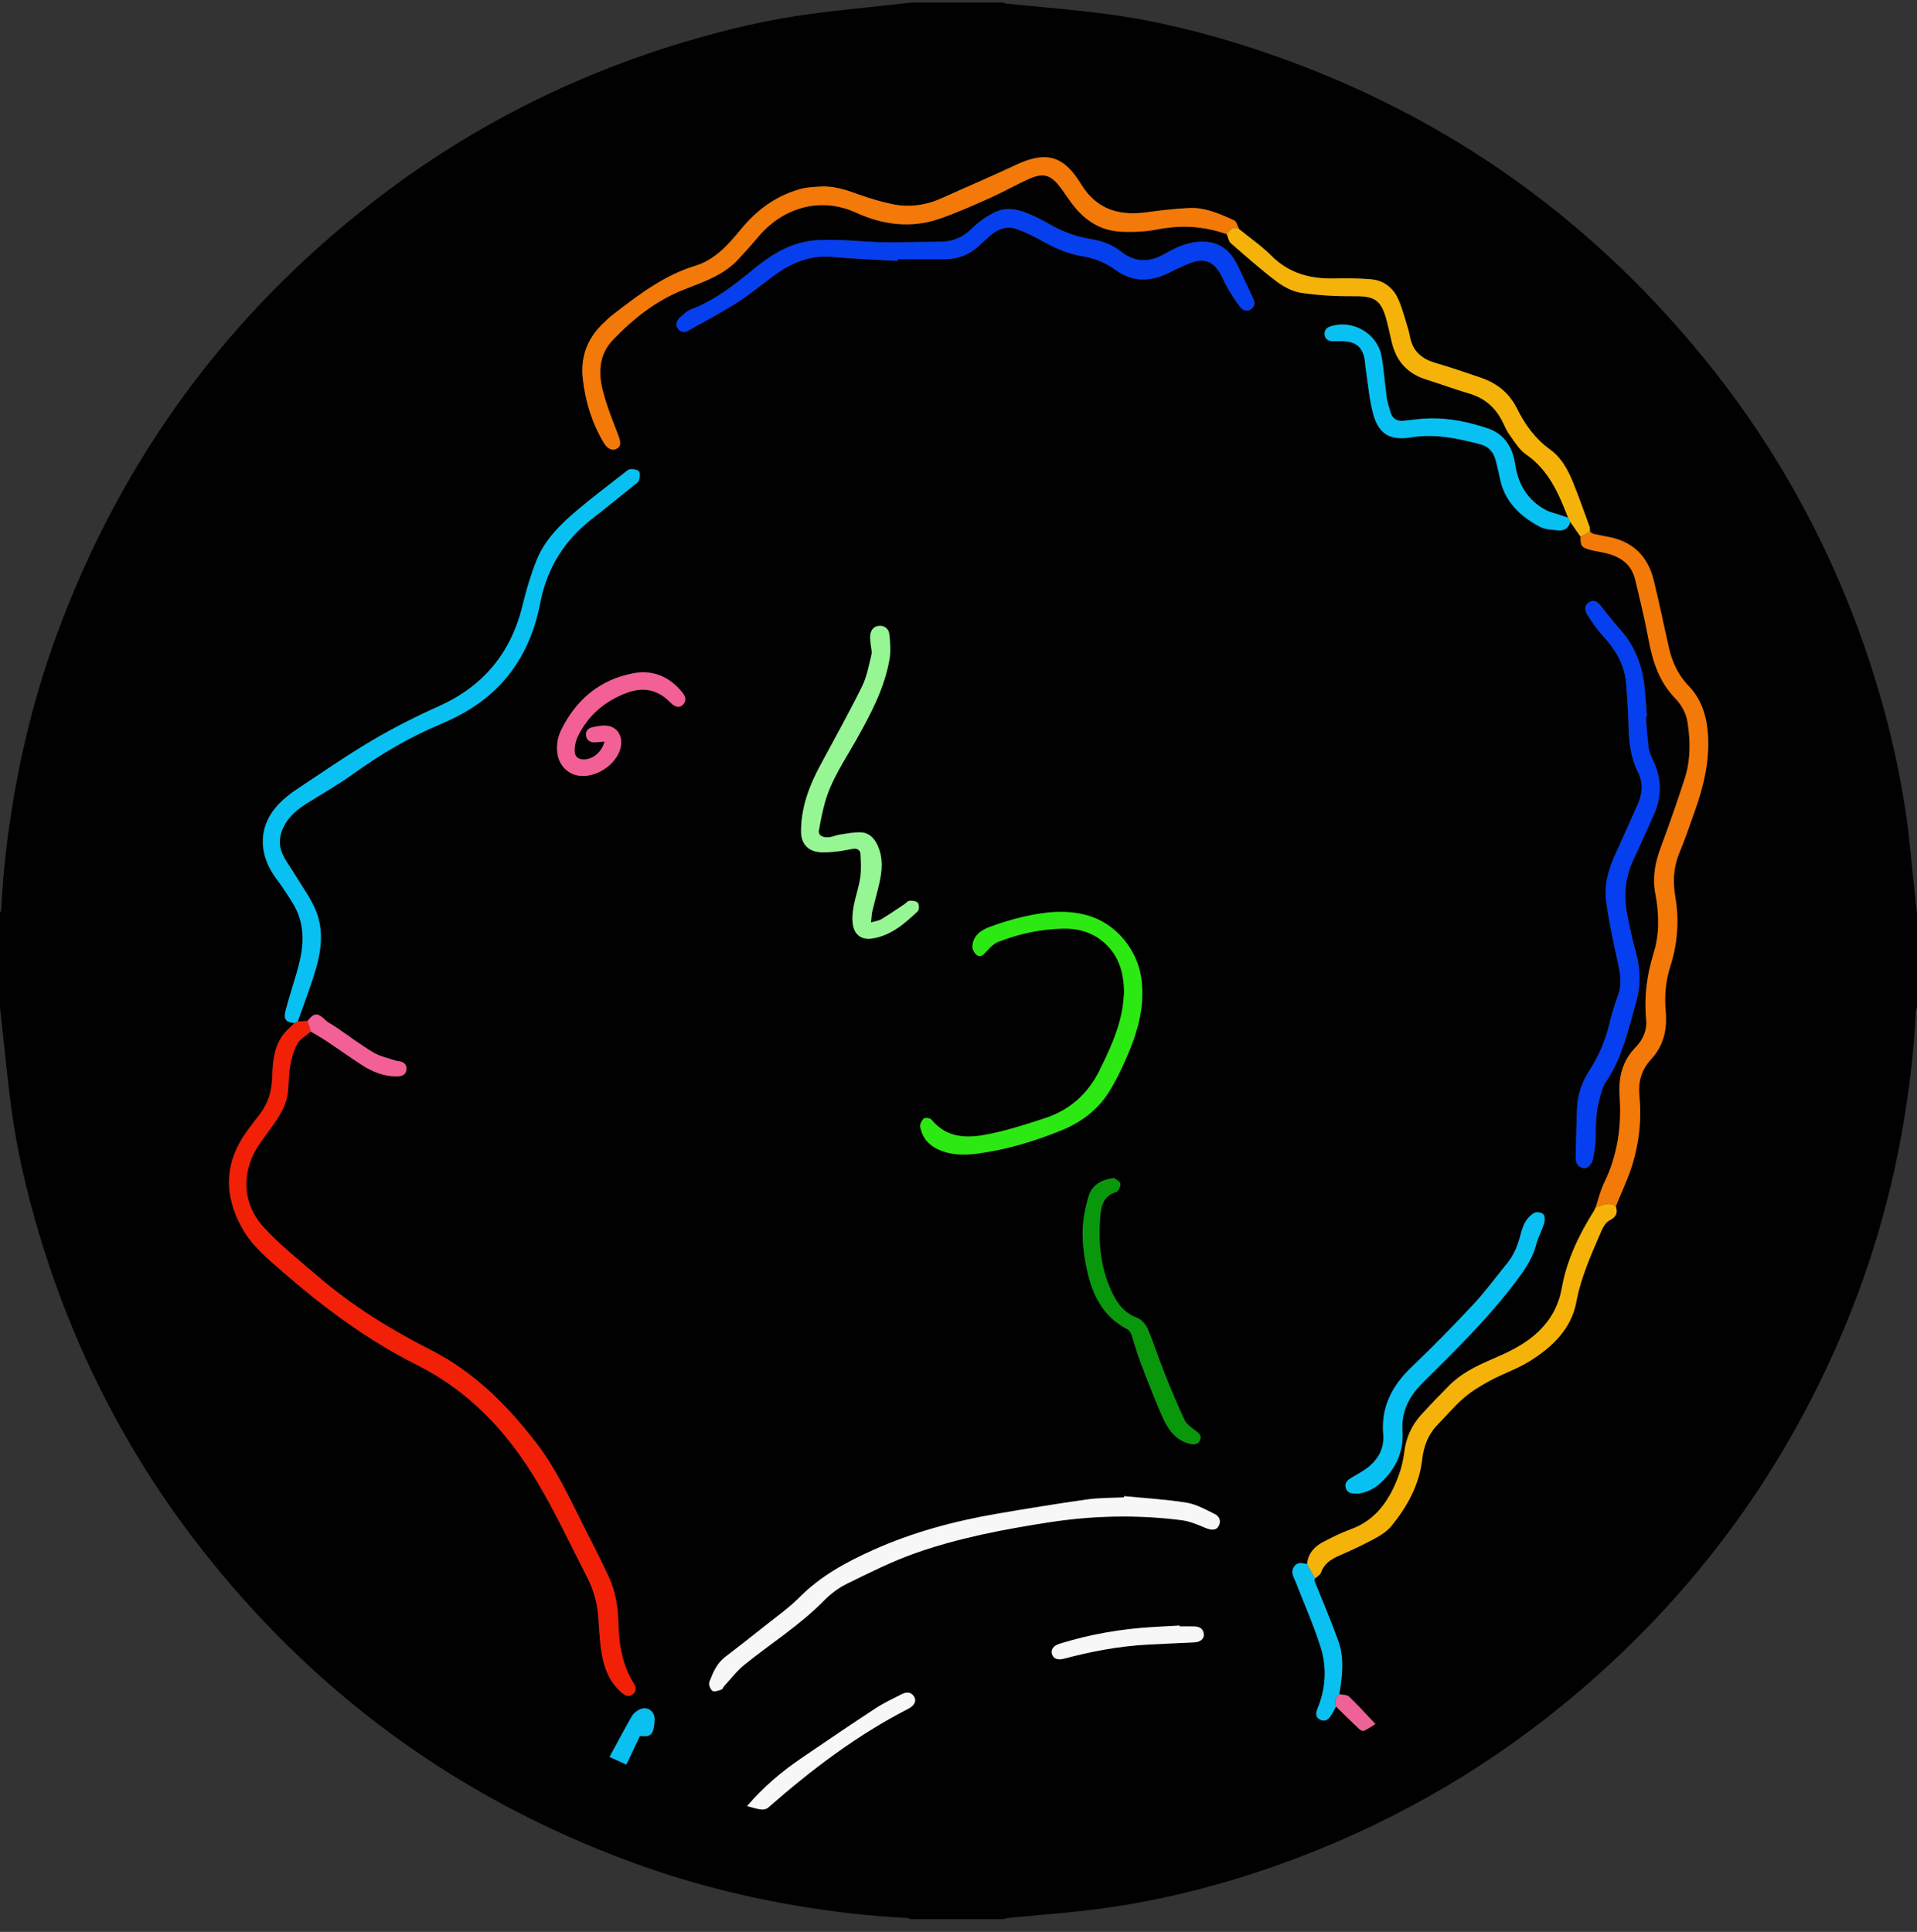 <?xml version="1.0" encoding="utf-8"?>
<!-- Generator: Adobe Illustrator 28.2.0, SVG Export Plug-In . SVG Version: 6.00 Build 0)  -->
<svg version="1.1" id="Calque_1" xmlns="http://www.w3.org/2000/svg" xmlns:xlink="http://www.w3.org/1999/xlink" x="0px" y="0px"
	 viewBox="0 0 1522 1534.08" style="enable-background:new 0 0 1522 1534.08;" xml:space="preserve">
<rect x="0" y="0" width="1522" height="1534.08" fill="#333333" stroke="none"/>
<style type="text/css">
	.st0{fill:#010101;}
	.st1{fill:#F12006;}
	.st2{fill:#F37909;}
	.st3{fill:#F37908;}
	.st4{fill:#08C1F2;}
	.st5{fill:#053FEE;}
	.st6{fill:#053FEF;}
	.st7{fill:#F7F7F7;}
	.st8{fill:#F5B30A;}
	.st9{fill:#2CE813;}
	.st10{fill:#97F694;}
	.st11{fill:#09970C;}
	.st12{fill:#F26096;}
	.st13{fill:#0AC0F1;}
	.st14{fill:#EE6298;}
</style>
<g>
	<path class="st0" d="M797,1524c-24.67,0-49.33,0-74,0c-0.83-0.33-1.64-0.92-2.48-0.96c-29.9-1.38-59.54-4.92-89.04-9.91
		c-44.76-7.58-88.47-19.06-131.04-34.77c-138.45-51.1-252.83-135.16-343.13-251.8c-57.38-74.12-99.17-156.39-126.05-246.17
		c-9.82-32.81-17.69-66.12-22.25-100.09c-2.78-20.72-4.74-41.55-7.06-62.33C1.29,811.99,0.65,805.99,0,800c0-25,0-50,0-75
		c0.33-0.83,0.92-1.64,0.96-2.48c1.39-29.9,4.92-59.53,9.91-89.04c7.57-44.76,19.06-88.47,34.76-131.04
		C96.74,364,180.8,249.61,297.44,159.32c74.12-57.38,156.39-99.17,246.17-126.05c32.8-9.82,66.11-17.7,100.09-22.25
		c20.72-2.77,41.55-4.74,62.33-7.06C712.02,3.29,718.01,2.65,724,2c24,0,48,0,72,0c1.02,0.31,2.01,0.8,3.05,0.9
		c26.42,2.7,52.93,4.71,79.25,8.18c39.9,5.27,78.88,15,117.1,27.56c142.86,46.93,261.87,128.75,356.92,245.21
		c59.51,72.92,103.59,154.35,132.78,243.86c12.22,37.47,21.58,75.65,27.55,114.57c3.32,21.63,4.98,43.52,7.38,65.3
		c0.68,6.14,1.32,12.28,1.98,18.42c0,24.67,0,49.33,0,74c-0.33,0.84-0.92,1.68-0.95,2.53c-1.28,30.24-4.9,60.2-9.94,90.04
		c-8.03,47.56-20.53,93.9-37.68,138.94c-46.89,123.09-120.58,227.32-220.95,312.63c-66.19,56.26-140.02,99.72-221.14,130.66
		c-51.74,19.73-105,34-159.97,41.16c-23.7,3.08-47.58,4.74-71.37,7.09C798.97,1523.16,798,1523.68,797,1524z M1060.75,1355.18
		c6.19,6.03,12.33,12.11,18.62,18.04c0.88,0.83,2.85,1.56,3.72,1.14c3.29-1.61,6.33-3.72,8.91-5.31
		c-7.27-7.67-13.8-14.97-20.86-21.72c-1.69-1.61-5.15-1.38-7.8-1.99c2.32-14.17,4.15-28.51-0.82-42.34
		c-5.81-16.18-12.65-31.99-18.99-47.99c-0.15-0.39,0.34-1.04,0.54-1.56c1.61-1.5,4.03-2.72,4.68-4.56
		c2.51-7.13,7.81-10.69,14.38-13.53c9.61-4.16,19.12-8.62,28.33-13.59c4.9-2.65,9.95-5.95,13.41-10.19
		c12.56-15.42,21.98-32.51,24.3-52.76c1.19-10.36,4.66-19.71,12.08-27.34c7.08-7.28,13.64-15.18,21.32-21.75
		c6.35-5.42,13.75-9.79,21.15-13.75c10.1-5.41,21.2-9.09,30.86-15.14c17.74-11.11,32.91-25.39,36.94-46.94
		c3.76-20.13,12.12-38.31,20.07-56.77c1.32-3.06,3.49-6.59,6.25-8c5.18-2.64,6.89-5.85,5.03-11.18
		c4.55-11.39,9.98-22.52,13.46-34.23c5.14-17.32,7.1-35.28,5.27-53.36c-1.15-11.33,1.56-20.87,9.37-29.32
		c9.75-10.55,12.77-23.52,11.5-37.53c-1.11-12.27-0.12-24.24,3.63-35.99c5.76-18.08,7.21-36.5,4-55.22
		c-2.07-12.07-1.52-23.72,3.31-35.24c4.43-10.57,8.07-21.48,11.93-32.28c7.17-20.04,12.18-40.39,10.64-62.01
		c-1.04-14.66-5.31-27.79-15.62-38.45c-8.29-8.57-12.84-18.92-15.43-30.29c-4.06-17.82-7.63-35.76-12.03-53.5
		c-4.57-18.44-16.14-30.22-35.13-34.05c-4.07-0.82-8.18-1.51-12.23-2.44c-1.14-0.26-2.13-1.16-3.19-1.76
		c-0.06-1.17-0.11-2.35-0.17-3.52l0.15-0.3c0,0-0.3-0.2-0.3-0.2c-4.39-11.85-8.47-23.82-13.25-35.51c-4-9.77-9.19-19.31-17.83-25.56
		c-12.02-8.69-20.17-19.91-26.63-32.97c-5.94-12.02-15.9-19.98-28.6-24.28c-12.13-4.11-24.26-8.29-36.54-11.91
		c-10.36-3.05-17.23-9.03-19.56-19.78c-0.53-2.44-0.97-4.91-1.72-7.29c-2.5-7.91-4.46-16.07-7.85-23.58
		c-4.08-9.02-11.6-14.8-21.69-15.61c-9.77-0.78-19.62-0.86-29.42-0.65c-18.92,0.4-35.64-4.15-49.54-18.03
		c-7.78-7.77-16.98-14.14-25.54-21.13c-1.34-2.43-2.1-6.15-4.12-7.06c-11.23-5.04-22.69-10.25-35.3-9.73
		c-11.6,0.47-23.18,1.94-34.71,3.46c-21.89,2.87-39.41-2.62-51.62-22.7c-13.94-22.93-28.06-26.09-52.33-14.63
		c-19.1,9.03-38.58,17.26-57.83,25.97c-12.69,5.74-25.91,7.67-39.48,4.85c-8.75-1.82-17.4-4.41-25.82-7.41
		c-10.09-3.6-20.1-7.2-31.01-6.58c-5.99,0.34-11.79,0.58-17.86,2.42c-18.65,5.65-33.18,16.57-45.31,31.3
		c-10.13,12.3-20.61,24.39-36.51,29.24c-24.66,7.52-44.6,22.81-64.57,38.13c-3.42,2.63-6.6,5.62-9.66,8.68
		c-11.81,11.81-16.85,26.03-15.03,42.69c1.97,18.12,7.27,35.18,16.55,50.86c3.25,5.49,7.25,6.74,10.65,4.74
		c3.41-2.01,3.05-5.23,0.61-11.54c-4.43-11.44-9-22.94-11.99-34.79c-3.6-14.23-2.76-28.59,8.07-39.9
		c16.23-16.97,34.52-31.47,56.62-40.1c15.41-6.01,31.1-11.24,42.79-23.75c5.57-5.96,11.02-12.05,16.26-18.3
		c17.05-20.38,46.38-33.14,77.77-18.8c20.91,9.55,43.35,12.47,65.74,4.78c13.66-4.69,26.91-10.65,40.13-16.54
		c10.33-4.6,20.19-10.27,30.5-14.93c12.05-5.45,17.92-3.68,25.8,6.89c2.98,4.01,5.7,8.21,8.68,12.22
		c9.72,13.07,22.34,21.71,38.86,22.53c9.71,0.48,19.72,0.06,29.24-1.78c18.85-3.66,37.06-2.68,55.05,3.82
		c1.07,2.45,1.51,5.63,3.33,7.22c11.87,10.37,23.7,20.85,36.27,30.33c5.66,4.27,12.75,8,19.62,9.01
		c13.93,2.03,28.17,2.81,42.26,2.67c15.38-0.16,20.78,2.78,25.02,17.66c1.82,6.39,3.03,12.96,4.63,19.42
		c3.61,14.58,12.37,24.35,26.86,28.93c11.58,3.66,23,7.87,34.64,11.31c12.33,3.65,20.9,11.28,26.47,22.65
		c1.76,3.59,3.34,7.35,5.68,10.53c3.92,5.31,7.53,11.46,12.77,15.08c18,12.42,25.99,31.04,33.4,50.25
		c-2.16-0.72-4.33-1.42-6.49-2.16c-3.88-1.32-8.03-2.16-11.57-4.09c-14.38-7.85-21.61-20.38-24.03-36.45
		c-1.97-13.12-8.51-23.79-21.71-28.2c-14.71-4.91-29.9-8.21-45.54-7.95c-7.13,0.12-14.25,1.21-21.37,1.92
		c-5.24,0.52-8.72-1.62-10.22-6.69c-1.13-3.82-2.5-7.64-3.05-11.56c-1.55-11.04-2.17-22.24-4.2-33.18
		c-3.3-17.8-22.51-28.94-39.76-23.77c-3.43,1.03-5.72,2.96-5.35,6.74c0.38,3.9,3.21,5.18,6.72,5.27c2.83,0.07,5.67-0.17,8.49,0
		c10.17,0.64,15.05,5.1,16.68,15.13c0.29,1.8,0.29,3.65,0.57,5.46c1.86,12.14,2.81,24.51,5.87,36.34
		c4.33,16.81,13.4,22.19,30.54,19.41c18.8-3.05,36.78,0.77,54.71,5.5c6.33,1.67,10.35,5.97,12.09,12.18
		c1.44,5.12,2.54,10.34,3.65,15.54c3.87,18.14,16.08,29.52,31.54,37.76c4.18,2.23,9.62,2.36,14.54,2.85
		c4.81,0.48,8.4-1.62,9.57-6.74c2.73,3.92,5.46,7.83,8.2,11.75c-0.03,7.63,0.73,8.66,8.19,10.64c2.25,0.59,4.55,1,6.84,1.41
		c13.37,2.38,24.83,7.39,28.37,22.14c3.76,15.69,7.6,31.38,10.54,47.23c3.22,17.35,8.32,33.57,20.91,46.62
		c5.32,5.51,9.06,12.09,10.2,19.68c2.23,14.79,2.39,29.69-2.2,44.03c-6.03,18.84-12.66,37.51-19.51,56.07
		c-4.31,11.68-6.29,23.38-3.94,35.71c3.04,15.92,3.42,31.94-1.42,47.47c-5.38,17.28-7.61,34.67-5.85,52.7
		c0.82,8.42-2.58,15.81-8.35,21.77c-10.65,10.99-13.77,23.96-12.73,38.96c1.65,23.74-1.59,46.79-12.21,68.53
		c-3.03,6.21-4.61,13.12-6.86,19.71c0,0-0.02,0.08-0.02,0.08c-0.15,0.33-0.3,0.66-0.44,0.99c-0.21,0.45-0.37,0.94-0.63,1.35
		c-12.07,19.1-21.74,39.32-25.76,61.66c-2.47,13.73-8.51,24.84-18.45,34.45c-10.94,10.57-24.38,16.64-37.98,22.49
		c-12.01,5.17-23.57,10.96-32.9,20.33c-7.62,7.67-15.13,15.47-22.39,23.48c-7.57,8.35-11.91,18.19-13.31,29.52
		c-0.79,6.38-2.3,12.82-4.55,18.84c-7.08,18.96-17.6,34.97-37.91,42.38c-7.62,2.78-14.98,6.43-22.17,10.22
		c-6.91,3.64-11.73,9.19-12.56,17.42c-3.54-0.61-7.23-2.01-10.05,1.66c-2.96,3.85-1.26,7.53,0.45,11.21c0.07,0.15,0.14,0.3,0.2,0.45
		c6.79,17.46,14.44,34.66,20.11,52.48c5.2,16.34,4.14,33.14-2.53,49.24c-1.37,3.3-1.53,6.37,1.78,8.31c3.42,2,6.49,0.71,8.59-2.44
		C1057.95,1360.45,1059.28,1357.77,1060.75,1355.18z M246.76,819.14c4.26,2.58,8.63,5.02,12.77,7.78
		c9.13,6.08,18.07,12.46,27.25,18.47c8.47,5.54,17.61,9.36,27.99,9.37c4.06,0,7.61-1.07,7.93-5.68c0.3-4.31-2.82-6.03-6.71-6.5
		c-0.5-0.06-1.02-0.05-1.48-0.21c-6.05-2.11-12.62-3.34-18.01-6.56c-10.4-6.22-20.12-13.57-30.14-20.42
		c-2.6-1.78-5.66-3.05-7.86-5.21c-6.28-6.14-8.95-6.2-14.25,0.46c-2.62,0.19-5.25,0.38-7.87,0.57c4.8-13.81,10.11-27.47,14.26-41.48
		c4.56-15.39,6.32-31.42,0.1-46.61c-4.04-9.86-10.63-18.69-16.17-27.93c-3.24-5.41-7.14-10.48-9.89-16.12
		c-3.8-7.8-3.18-15.82,0.97-23.51c4.09-7.57,10.42-12.88,17.54-17.38c12.52-7.91,25.49-15.21,37.48-23.85
		c21.59-15.55,44.3-28.91,68.85-39.22c17.79-7.47,34.14-17.23,47.59-31.44c17.3-18.28,27.02-40.42,31.7-64.62
		c5.39-27.89,19.18-50.01,41.45-67.28c11.19-8.67,22.12-17.67,33.14-26.55c1.42-1.14,3.38-2.27,3.84-3.78
		c0.69-2.25,1.24-5.61,0.07-7.08c-1.21-1.52-4.6-1.91-6.95-1.73c-1.75,0.14-3.47,1.85-5.03,3.08
		c-12.57,9.88-25.39,19.46-37.57,29.81c-13,11.04-25.27,23.12-31.74,39.29c-4.56,11.39-8.12,23.27-10.98,35.21
		c-9.07,37.93-30.9,64.74-66.67,80.76c-18.18,8.15-36.07,17.21-53.22,27.34c-20.47,12.1-40.03,25.75-59.9,38.85
		c-3.88,2.56-7.55,5.51-10.99,8.63c-17.15,15.54-20.41,36.55-8.68,56.45c2.78,4.72,6.37,8.95,9.37,13.55
		c3.63,5.57,7.61,11.01,10.39,17c7.65,16.44,5.05,33.16,0.2,49.77c-2.94,10.06-6.15,20.05-8.84,30.18c-1.8,6.78,0.26,9.26,7.1,9.82
		c-2.58,2.55-5.37,4.93-7.7,7.69c-8.63,10.23-9.62,22.74-9.97,35.31c-0.31,11.19-3.39,21.27-10.38,30.1
		c-3.51,4.44-6.95,8.94-10.23,13.55c-17.54,24.59-17.81,50.06-3.4,76.04c7.91,14.28,20.36,24.44,32.42,34.96
		c32.87,28.67,67.78,54.44,106.87,74.07c41.31,20.74,71.46,53.19,94.73,92.04c14.77,24.67,26.93,50.9,40.09,76.53
		c4.98,9.71,7.91,20.11,8.73,31.05c0.63,8.47,1.01,16.97,2.13,25.37c1.82,13.63,5.93,26.32,17.09,35.57
		c2.64,2.19,5.39,2.89,8.16,0.76c2.77-2.14,3.05-5,1.16-7.99c-9.47-15.04-12.24-31.74-12.58-49.17
		c-0.25-12.41-2.36-24.65-7.55-35.96c-6.38-13.91-13.5-27.48-20.37-41.17c-11.26-22.46-21.78-45.29-37.29-65.39
		c-23.13-29.98-49.27-56.22-83.56-73.68c-32.26-16.43-63.05-35.36-90.52-59.18c-14.32-12.41-29.41-24.2-42.12-38.13
		c-13.88-15.22-17.68-34.32-10.12-54.04c3.03-7.91,8.5-15.02,13.56-21.98c6.8-9.36,13.77-18.57,15.44-30.38
		c0.98-6.9,0.57-14.01,1.78-20.86c1.1-6.27,2.64-12.8,5.66-18.3C238.11,825.09,243.03,822.44,246.76,819.14z M712.77,207.21
		c0.02-0.45,0.04-0.9,0.07-1.35c12.33,0,24.65-0.02,36.98,0.01c11.23,0.02,20.74-4.06,28.75-11.86c2.5-2.44,5.1-4.79,7.76-7.05
		c6.24-5.31,13.39-7.85,21.3-4.93c6.51,2.4,12.86,5.44,18.91,8.86c10.24,5.78,20.81,10.68,32.43,12.51
		c9.95,1.57,18.71,5.19,26.88,11.09c13.15,9.49,27.18,9.49,41.51,2.45c5.67-2.78,11.37-5.56,17.23-7.88
		c11.3-4.46,18.75-1.69,24.61,8.88c2.01,3.63,3.53,7.55,5.66,11.11c2.98,4.98,6.06,9.95,9.6,14.53c2.27,2.94,5.76,4.41,9.21,1.63
		c3.17-2.54,2.43-5.75,0.84-9.04c-3.1-6.43-5.94-12.98-9.03-19.41c-2.02-4.19-3.93-8.51-6.56-12.3
		c-5.66-8.17-13.59-12.36-23.72-12.51c-11.32-0.17-21.14,4.24-30.56,9.67c-12.13,6.98-23.53,7-34.75-1.91
		c-6.91-5.49-15-8.43-23.73-9.83c-11.27-1.81-21.89-5.54-31.82-11.25c-4.9-2.82-9.94-5.43-15.1-7.75
		c-9.31-4.2-19.24-7.11-28.92-2.55c-6.9,3.25-13.49,7.94-18.92,13.31c-7.17,7.1-15.22,10.3-25.02,10.35
		c-15.66,0.07-31.32,0.58-46.97,0.36c-11.29-0.16-22.57-1.52-33.87-1.74c-8.43-0.17-17.07-0.36-25.29,1.19
		c-15.89,3.01-29.32,11.58-41.65,21.71c-15.34,12.61-30.84,24.83-49.69,32.06c-3.56,1.37-6.7,4.3-9.52,7.04
		c-2.56,2.48-3.46,5.83-0.7,8.96c2.79,3.15,5.75,2.21,8.94,0.32c5.28-3.13,10.8-5.85,16.11-8.94c8.61-5.01,17.4-9.78,25.62-15.38
		c9.89-6.74,19.01-14.61,28.91-21.35c12.8-8.71,26.73-13.67,42.75-12.2C678.24,205.59,695.53,206.18,712.77,207.21z M1306.71,569.12
		c0.29-0.02,0.58-0.05,0.87-0.07c-0.58-7.29-1.07-14.6-1.74-21.88c-1.62-17.53-7.29-33.38-19.1-46.8
		c-5.38-6.11-10.48-12.48-15.5-18.9c-2.48-3.17-5.19-5.73-9.2-3.47c-4.21,2.37-4,6.6-1.81,10.05c3.62,5.72,7.44,11.44,12,16.4
		c9.82,10.7,17.38,22.42,18.69,37.21c1,11.27,1.84,22.57,2.06,33.88c0.25,13.14,1.63,25.91,7.6,37.84c4.3,8.58,3.31,17.15-0.4,25.57
		c-5.88,13.34-11.89,26.64-17.89,39.93c-5.36,11.88-8.93,24.32-7.04,37.31c2.29,15.76,5.55,31.4,9.01,46.96
		c2.01,9.05,3.88,17.74,0.48,26.92c-2.82,7.63-5.2,15.48-7.08,23.39c-3.12,13.12-8.35,25.19-15.67,36.49
		c-5.79,8.94-9.36,18.83-9.86,29.53c-0.6,12.97-0.71,25.96-1.13,38.93c-0.14,4.49,1.16,8,5.88,9.13c3.16,0.76,7.08-2.73,7.96-7.52
		c1.02-5.54,1.95-11.18,1.99-16.79c0.1-11.7,0.5-23.32,4.18-34.55c0.98-2.99,1.76-6.24,3.5-8.77c13.54-19.68,18.35-42.61,24.7-64.99
		c3.66-12.9,3.18-25.53-0.33-38.38c-2.84-10.41-5.26-20.97-7.18-31.58c-2.54-14.05-1.35-27.88,4.59-41.06
		c5.74-12.74,11.76-25.37,17.27-38.21c5.97-13.91,5.45-27.83-0.95-41.58c-1.53-3.29-3.22-6.73-3.7-10.26
		C1307.8,585.67,1307.4,577.37,1306.71,569.12z M892.56,1188.06c-0.05,0.33-0.09,0.65-0.14,0.98c-9.81,0.51-19.73,0.31-29.42,1.68
		c-23.9,3.38-47.73,7.25-71.52,11.36c-33.91,5.85-66.98,14.7-98.47,28.87c-21.2,9.54-41.35,20.49-58.06,37.28
		c-8.76,8.8-19.1,16.05-28.85,23.84c-10.01,8-20.09,15.92-30.29,23.68c-6.72,5.12-9.83,12.53-12.63,19.96
		c-0.71,1.88,0.78,5.77,2.51,7.03c1.4,1.02,4.76-0.26,7.07-1.06c1.04-0.36,1.55-2.09,2.45-3.06c5.16-5.57,9.81-11.78,15.65-16.51
		c20.93-16.97,43.92-31.34,62.98-50.72c5.3-5.38,11.6-10.32,18.34-13.63c17.75-8.71,35.55-17.67,54.14-24.26
		c34.45-12.2,70.34-19.02,106.42-24.61c34.94-5.42,70.01-6.18,105.08-1.75c6.44,0.81,12.78,3.41,18.83,5.99
		c4.76,2.03,8.7,2.37,10.7-0.96c2.48-4.13,0.87-7.98-2.81-9.8c-7.22-3.58-14.63-7.81-22.4-9.07
		C925.76,1190.62,909.1,1189.7,892.56,1188.06z M892.46,788.17c-0.32,3.47-0.5,6.97-0.98,10.42c-2.59,18.41-10.43,34.97-18.51,51.39
		c-9.01,18.33-23.26,31.21-42.61,37.71c-14.63,4.91-29.45,9.58-44.53,12.75c-16.8,3.53-33.65,4.14-46.29-11.35
		c-1.01-1.23-4.91-1.78-6.01-0.88c-1.7,1.39-3.27,4.52-2.91,6.56c1.68,9.72,8.01,15.79,17.03,19.16c9.45,3.53,19.3,3.37,29.04,2.05
		c22.84-3.11,44.76-9.72,66.07-18.39c15.34-6.24,28.29-15.83,37.25-29.78c5.62-8.76,10.19-18.31,14.37-27.87
		c8.6-19.65,14.61-39.76,11.93-61.85c-2.85-23.57-20.1-44.8-43.03-51.21c-16.71-4.67-33.33-2.79-49.79,0.87
		c-9.54,2.12-18.97,5.05-28.12,8.48c-6.83,2.56-12.85,7.05-13.33,15.24c-0.14,2.37,1.73,5.83,3.75,7.11
		c2.87,1.83,5.24-0.62,7.45-3.06c2.66-2.95,5.73-6.19,9.3-7.57c16.52-6.42,33.72-10.18,51.5-10.52c11.06-0.22,21.5,2.39,30.43,9.31
		C888.01,757.22,892.31,771.79,892.46,788.17z M691.54,732.47c0.39-3.54,0.42-6.19,1.01-8.7c1.78-7.6,3.93-15.11,5.66-22.71
		c2.26-9.87,2.95-19.75-1.29-29.36c-2.67-6.05-6.96-10.55-13.79-10.7c-5.56-0.12-11.17,1.03-16.73,1.85
		c-2.44,0.36-4.77,1.54-7.21,1.91c-5.86,0.88-9.71-1.31-9.02-5.24c1.25-7.18,2.67-14.37,4.56-21.4c4.9-18.26,15.6-33.72,24.72-49.92
		c11.53-20.48,22.67-41.15,26.76-64.61c1.12-6.4,0.58-13.21-0.09-19.75c-0.44-4.31-3.73-7.29-8.43-6.78
		c-4.74,0.5-6.61,4.07-6.84,8.47c-0.1,1.96,0.28,3.96,0.45,5.93c0.24,2.87,1.25,5.92,0.6,8.57c-2.11,8.53-3.68,17.48-7.53,25.24
		c-10.47,21.13-21.93,41.76-33.12,62.53c-8.86,16.45-15.28,33.59-15.24,52.57c0.02,9.23,5.05,15.29,14.13,16.34
		c4.87,0.56,9.93-0.09,14.86-0.57c4.11-0.4,8.15-1.42,12.24-2.06c3.38-0.53,5.85,1.02,6,4.35c0.28,6.22,0.7,12.58-0.25,18.67
		c-1.84,11.91-7.17,23.2-6.02,35.69c0.83,9.01,6.49,13.89,15.48,12.52c14.97-2.29,25.74-11.86,36.21-21.65
		c1.2-1.12,1.22-5.18,0.12-6.62c-1.1-1.46-4.3-1.89-6.52-1.75c-1.55,0.1-2.96,1.95-4.48,2.96c-5.95,3.94-11.83,8.01-17.94,11.69
		C697.7,731.18,694.95,731.46,691.54,732.47z M1076.49,1186.07c6.25,0.03,13.65-3.04,19.34-8.24c12.23-11.2,18.77-24.89,17.66-41.72
		c-1.01-15.46,5.34-27.42,16.13-38.15c27.5-27.34,55.36-54.4,78.1-86.1c5.29-7.38,9.71-14.99,12.03-23.91
		c1.47-5.68,4.45-10.96,6.19-16.6c0.68-2.2,0.68-5.69-0.62-7.11c-1.31-1.43-5.2-2.09-6.94-1.17c-2.9,1.53-5.59,4.25-7.28,7.11
		c-1.99,3.37-3.1,7.34-4.11,11.18c-2.09,8-5.17,15.45-10.45,21.9c-8.86,10.82-17.11,22.2-26.64,32.4
		c-15.9,17.03-32.19,33.75-49.07,49.8c-15.54,14.78-24.48,31.79-22.62,53.59c0.83,9.75-2.9,17.82-9.73,24.16
		c-4.29,3.98-9.72,6.79-14.81,9.84c-3.17,1.91-6.21,3.81-5.31,8.03C1069.27,1185.3,1072.7,1186.14,1076.49,1186.07z M884.43,935.46
		c-10.54,1.28-17.58,5.99-20.14,14.53c-2.73,9.12-4.63,18.82-4.74,28.29c-0.12,10.36,1.43,20.92,3.66,31.09
		c4.27,19.45,12.91,36.31,31.68,46.07c1.53,0.8,2.85,2.75,3.45,4.46c2.41,6.9,4.17,14.04,6.78,20.85
		c5.83,15.21,11.55,30.5,18.24,45.34c4.11,9.13,10.04,17.38,20.69,20.3c3.49,0.96,6.99,0.88,8.65-2.73c1.63-3.54-0.91-5.6-3.69-7.68
		c-3.24-2.43-7.01-5.1-8.65-8.56c-5.86-12.45-11.13-25.2-16.23-37.99c-4.49-11.27-8.09-22.9-12.87-34.04
		c-1.56-3.64-5.07-7.66-8.63-8.99c-9.4-3.52-15.02-10.45-19.1-18.72c-9.13-18.51-11.57-38.45-10.21-58.76
		c0.61-9.12,1.38-18.93,12.96-22.44c1.71-0.52,3.65-4.66,3.22-6.64C889.07,937.88,885.79,936.54,884.43,935.46z M479.96,588.86
		c-1.96,7.88-8.56,13.63-15.37,14.2c-5.27,0.44-8.52-2.08-8.35-7.42c0.11-3.56,0.86-7.39,2.4-10.58
		c8.3-17.2,21.89-28.71,39.71-35.14c12.81-4.62,24.22-2.13,33.84,7.84c3.71,3.84,7.4,4.51,9.98,1.86c3.49-3.59,1.82-7.01-0.8-10.21
		c-10.07-12.25-23.2-17.7-38.62-14.75c-26.5,5.07-45.25,20.83-57.07,44.84c-3.14,6.37-4.2,13.31-2.78,20.46
		c1.61,8.12,8.05,14.54,16.02,15.91c13.9,2.39,30.58-8.54,33.85-22.19c2.04-8.52-2.33-16.29-10.5-17.34
		c-3.98-0.51-8.27,0.3-12.24,1.23c-3.37,0.79-5.48,3.46-4.6,7.18c0.86,3.64,3.73,4.89,7.26,4.72
		C474.93,589.36,477.2,589.1,479.96,588.86z M593.14,1434.22c4.1,1.03,7.55,2.21,11.1,2.68c1.79,0.23,4.25-0.27,5.55-1.41
		c34.37-30.12,70.54-57.66,111.39-78.59c4.77-2.45,6.62-6.12,4.62-9.49c-2.53-4.25-6.38-3.83-10.05-1.98
		c-6.97,3.53-14.1,6.88-20.6,11.15c-19.75,12.95-39.29,26.21-58.8,39.51C620.63,1406.8,606.13,1418.95,593.14,1434.22z
		 M936.64,1291.54c-0.01-0.23-0.01-0.46-0.02-0.69c-6.97,0.37-13.94,0.72-20.91,1.13c-25.34,1.47-50.2,5.72-74.45,13.3
		c-4.91,1.53-7.11,4.67-6.04,8.22c1.08,3.57,4.51,4.98,9.52,3.64c21.42-5.73,43.12-9.83,65.29-11.12
		c12.78-0.74,25.58-1.19,38.37-1.85c4.66-0.24,7.64-2.84,7.35-6.45c-0.35-4.26-3.23-6-7.15-6.15
		C944.62,1291.42,940.63,1291.54,936.64,1291.54z M483.95,1395.13c5.06,2.31,9.06,4.13,13.34,6.08c3.78-7.93,7.33-15.4,10.83-22.75
		c8.07,1.01,10.36-0.86,11.29-8.86c0.17-1.49,0.4-2.99,0.35-4.48c-0.22-7-6.58-10.72-12.71-7.24c-2.1,1.19-4.26,2.95-5.43,5
		C495.64,1373.38,489.97,1384.06,483.95,1395.13z"/>
	<path class="st1" d="M236.4,811.2c2.62-0.19,5.25-0.38,7.87-0.57c0.83,2.84,1.67,5.68,2.5,8.51c-3.73,3.3-8.65,5.95-10.91,10.06
		c-3.02,5.5-4.56,12.02-5.66,18.3c-1.2,6.84-0.8,13.96-1.78,20.86c-1.67,11.81-8.64,21.02-15.44,30.38
		c-5.06,6.96-10.53,14.08-13.56,21.98c-7.56,19.72-3.76,38.82,10.12,54.04c12.7,13.93,27.8,25.72,42.12,38.13
		c27.48,23.82,58.26,42.76,90.52,59.18c34.29,17.46,60.43,43.7,83.56,73.68c15.51,20.1,26.02,42.93,37.29,65.39
		c6.86,13.69,13.99,27.26,20.37,41.17c5.19,11.31,7.3,23.56,7.55,35.96c0.35,17.43,3.11,34.13,12.58,49.17
		c1.89,3,1.61,5.86-1.16,7.99c-2.76,2.13-5.51,1.43-8.16-0.76c-11.16-9.25-15.27-21.94-17.09-35.57c-1.12-8.4-1.5-16.91-2.13-25.37
		c-0.82-10.95-3.74-21.34-8.73-31.05c-13.15-25.63-25.31-51.86-40.09-76.53c-23.27-38.85-53.42-71.3-94.73-92.04
		c-39.1-19.63-74-45.4-106.87-74.07c-12.06-10.52-24.51-20.69-32.42-34.96c-14.41-25.98-14.14-51.45,3.4-76.04
		c3.29-4.61,6.72-9.11,10.23-13.55c6.99-8.84,10.08-18.92,10.38-30.1c0.35-12.57,1.34-25.08,9.97-35.31
		c2.33-2.76,5.12-5.14,7.7-7.69C234.69,812,235.54,811.6,236.4,811.2z"/>
	<path class="st2" d="M974.01,186c-17.99-6.5-36.2-7.48-55.05-3.82c-9.52,1.85-19.53,2.27-29.24,1.78
		c-16.52-0.82-29.15-9.45-38.86-22.53c-2.98-4.01-5.7-8.21-8.68-12.22c-7.87-10.57-13.75-12.34-25.8-6.89
		c-10.31,4.66-20.17,10.32-30.5,14.93c-13.21,5.89-26.47,11.84-40.13,16.54c-22.39,7.69-44.83,4.77-65.74-4.78
		c-31.39-14.33-60.72-1.58-77.77,18.8c-5.23,6.26-10.69,12.34-16.26,18.3c-11.69,12.51-27.38,17.73-42.79,23.75
		c-22.1,8.62-40.39,23.13-56.62,40.1c-10.82,11.32-11.66,25.67-8.07,39.9c3,11.86,7.57,23.35,11.99,34.79
		c2.44,6.31,2.81,9.53-0.61,11.54c-3.4,2-7.4,0.75-10.65-4.74c-9.27-15.68-14.58-32.74-16.55-50.86
		c-1.81-16.66,3.23-30.88,15.03-42.69c3.06-3.06,6.23-6.05,9.66-8.68c19.97-15.32,39.91-30.61,64.57-38.13
		c15.9-4.85,26.38-16.94,36.51-29.24c12.14-14.74,26.66-25.65,45.31-31.3c6.07-1.84,11.87-2.08,17.86-2.42
		c10.91-0.63,20.91,2.98,31.01,6.58c8.42,3,17.07,5.6,25.82,7.41c13.58,2.82,26.79,0.89,39.48-4.85
		c19.25-8.71,38.73-16.94,57.83-25.97c24.27-11.47,38.38-8.3,52.33,14.63c12.21,20.08,29.73,25.57,51.62,22.7
		c11.53-1.51,23.11-2.98,34.71-3.46c12.61-0.52,24.07,4.69,35.3,9.73c2.02,0.91,2.78,4.64,4.12,7.06
		C978.94,179.29,976.43,182.53,974.01,186z"/>
	<path class="st3" d="M1266.83,958.79c2.25-6.59,3.83-13.5,6.86-19.71c10.62-21.75,13.85-44.79,12.21-68.53
		c-1.04-15,2.07-27.96,12.73-38.96c5.77-5.96,9.17-13.35,8.35-21.77c-1.76-18.02,0.47-35.41,5.85-52.7
		c4.84-15.54,4.46-31.55,1.42-47.47c-2.35-12.33-0.37-24.03,3.94-35.71c6.85-18.56,13.48-37.23,19.51-56.07
		c4.59-14.34,4.42-29.24,2.2-44.03c-1.14-7.59-4.89-14.17-10.2-19.68c-12.6-13.05-17.7-29.28-20.91-46.62
		c-2.94-15.85-6.78-31.54-10.54-47.23c-3.54-14.76-14.99-19.76-28.37-22.14c-2.29-0.41-4.59-0.81-6.84-1.41
		c-7.46-1.97-8.22-3.01-8.19-10.64c2.5-1.28,5.01-2.57,7.51-3.85c1.06,0.6,2.05,1.5,3.19,1.76c4.05,0.93,8.15,1.62,12.23,2.44
		c18.99,3.83,30.56,15.61,35.13,34.05c4.4,17.74,7.97,35.68,12.03,53.5c2.59,11.37,7.14,21.71,15.43,30.29
		c10.31,10.66,14.58,23.79,15.62,38.45c1.53,21.62-3.48,41.97-10.64,62.01c-3.86,10.8-7.5,21.71-11.93,32.28
		c-4.83,11.52-5.38,23.17-3.31,35.24c3.21,18.72,1.76,37.14-4,55.22c-3.74,11.75-4.74,23.73-3.63,35.99
		c1.27,14.01-1.75,26.98-11.5,37.53c-7.81,8.45-10.51,17.99-9.37,29.32c1.83,18.08-0.14,36.04-5.27,53.36
		c-3.47,11.71-8.9,22.84-13.46,34.23c-3.48-2.37-7.11-2.41-10.92-0.84C1270.29,957.79,1268.54,958.24,1266.83,958.79z"/>
	<path class="st4" d="M236.4,811.2c-0.86,0.4-1.71,0.8-2.57,1.19c-6.84-0.56-8.9-3.04-7.1-9.82c2.68-10.13,5.9-20.12,8.84-30.18
		c4.85-16.61,7.46-33.33-0.2-49.77c-2.78-5.98-6.77-11.43-10.39-17c-3-4.6-6.59-8.83-9.37-13.55c-11.73-19.9-8.47-40.91,8.68-56.45
		c3.45-3.12,7.11-6.07,10.99-8.63c19.87-13.11,39.43-26.75,59.9-38.85c17.14-10.14,35.03-19.2,53.22-27.34
		c35.77-16.02,57.6-42.83,66.67-80.76c2.85-11.94,6.42-23.83,10.98-35.21c6.47-16.17,18.74-28.25,31.74-39.29
		c12.18-10.34,25-19.93,37.57-29.81c1.56-1.23,3.28-2.94,5.03-3.08c2.35-0.18,5.73,0.21,6.95,1.73c1.17,1.47,0.62,4.83-0.07,7.08
		c-0.47,1.51-2.43,2.64-3.84,3.78c-11.02,8.88-21.95,17.88-33.14,26.55c-22.27,17.26-36.06,39.39-41.45,67.28
		c-4.68,24.21-14.4,46.34-31.7,64.62c-13.44,14.21-29.79,23.96-47.59,31.44c-24.55,10.31-47.25,23.67-68.85,39.22
		c-12,8.64-24.96,15.94-37.48,23.85c-7.13,4.5-13.46,9.8-17.54,17.38c-4.15,7.69-4.78,15.71-0.97,23.51
		c2.75,5.64,6.65,10.71,9.89,16.12c5.54,9.24,12.13,18.07,16.17,27.93c6.22,15.19,4.45,31.22-0.1,46.61
		C246.51,783.73,241.2,797.39,236.4,811.2z"/>
	<path class="st5" d="M712.77,207.21c-17.25-1.03-34.53-1.62-51.73-3.21c-16.02-1.48-29.95,3.49-42.75,12.2
		c-9.9,6.73-19.02,14.6-28.91,21.35c-8.22,5.6-17.01,10.37-25.62,15.38c-5.31,3.09-10.83,5.81-16.11,8.94
		c-3.2,1.89-6.16,2.83-8.94-0.32c-2.76-3.12-1.86-6.47,0.7-8.96c2.82-2.74,5.95-5.68,9.52-7.04c18.85-7.23,34.35-19.45,49.69-32.06
		c12.33-10.14,25.76-18.71,41.65-21.71c8.22-1.55,16.85-1.36,25.29-1.19c11.3,0.22,22.57,1.58,33.87,1.74
		c15.65,0.22,31.31-0.29,46.97-0.36c9.79-0.05,17.84-3.25,25.02-10.35c5.42-5.37,12.02-10.06,18.92-13.31
		c9.68-4.56,19.61-1.64,28.92,2.55c5.15,2.32,10.2,4.94,15.1,7.75c9.94,5.71,20.56,9.44,31.82,11.25c8.73,1.4,16.81,4.34,23.73,9.83
		c11.23,8.91,22.63,8.89,34.75,1.91c9.42-5.43,19.24-9.84,30.56-9.67c10.13,0.15,18.06,4.33,23.72,12.51
		c2.63,3.79,4.54,8.12,6.56,12.3c3.1,6.43,5.93,12.99,9.03,19.41c1.59,3.29,2.33,6.5-0.84,9.04c-3.46,2.77-6.95,1.31-9.21-1.63
		c-3.54-4.58-6.62-9.55-9.6-14.53c-2.13-3.56-3.65-7.47-5.66-11.11c-5.86-10.57-13.31-13.34-24.61-8.88
		c-5.87,2.32-11.57,5.09-17.23,7.88c-14.33,7.04-28.36,7.04-41.51-2.45c-8.18-5.9-16.93-9.52-26.88-11.09
		c-11.62-1.83-22.2-6.74-32.43-12.51c-6.05-3.42-12.4-6.45-18.91-8.86c-7.91-2.92-15.07-0.38-21.3,4.93
		c-2.66,2.27-5.25,4.62-7.76,7.05c-8.01,7.8-17.52,11.88-28.75,11.86c-12.33-0.02-24.65-0.01-36.98-0.01
		C712.82,206.31,712.79,206.76,712.77,207.21z"/>
	<path class="st6" d="M1306.71,569.12c0.69,8.25,1.09,16.54,2.19,24.74c0.47,3.53,2.16,6.97,3.7,10.26
		c6.4,13.75,6.92,27.67,0.95,41.58c-5.51,12.84-11.53,25.46-17.27,38.21c-5.94,13.18-7.13,27.01-4.59,41.06
		c1.92,10.62,4.35,21.17,7.18,31.58c3.5,12.85,3.99,25.48,0.33,38.38c-6.35,22.39-11.17,45.31-24.7,64.99
		c-1.74,2.53-2.52,5.77-3.5,8.77c-3.67,11.23-4.08,22.85-4.18,34.55c-0.05,5.61-0.97,11.25-1.99,16.79
		c-0.88,4.78-4.8,8.27-7.96,7.52c-4.72-1.13-6.02-4.64-5.88-9.13c0.41-12.98,0.52-25.97,1.13-38.93c0.5-10.7,4.07-20.59,9.86-29.53
		c7.32-11.3,12.55-23.37,15.67-36.49c1.88-7.92,4.26-15.76,7.08-23.39c3.39-9.18,1.53-17.87-0.48-26.92
		c-3.45-15.56-6.72-31.2-9.01-46.96c-1.89-12.99,1.68-25.43,7.04-37.31c6-13.29,12-26.59,17.89-39.93c3.71-8.42,4.7-16.99,0.4-25.57
		c-5.97-11.93-7.35-24.7-7.6-37.84c-0.22-11.3-1.06-22.61-2.06-33.88c-1.31-14.79-8.86-26.51-18.69-37.21
		c-4.56-4.97-8.38-10.69-12-16.4c-2.19-3.45-2.4-7.68,1.81-10.05c4.01-2.26,6.72,0.3,9.2,3.47c5.02,6.42,10.12,12.78,15.5,18.9
		c11.81,13.42,17.49,29.27,19.1,46.8c0.67,7.29,1.17,14.59,1.74,21.88C1307.29,569.07,1307,569.1,1306.71,569.12z"/>
	<path class="st7" d="M892.56,1188.06c16.54,1.64,33.2,2.56,49.58,5.22c7.77,1.26,15.17,5.49,22.4,9.07
		c3.68,1.83,5.29,5.68,2.81,9.8c-2,3.33-5.94,2.99-10.7,0.96c-6.05-2.57-12.39-5.17-18.83-5.99c-35.08-4.43-70.14-3.67-105.08,1.75
		c-36.08,5.6-71.97,12.42-106.42,24.61c-18.59,6.58-36.39,15.54-54.14,24.26c-6.74,3.31-13.05,8.24-18.34,13.63
		c-19.06,19.38-42.05,33.75-62.98,50.72c-5.84,4.74-10.49,10.94-15.65,16.51c-0.9,0.97-1.41,2.7-2.45,3.06
		c-2.31,0.79-5.66,2.08-7.07,1.06c-1.73-1.25-3.22-5.14-2.51-7.03c2.8-7.43,5.9-14.83,12.63-19.96
		c10.19-7.77,20.28-15.68,30.29-23.68c9.75-7.79,20.09-15.04,28.85-23.84c16.71-16.79,36.86-27.74,58.06-37.28
		c31.49-14.17,64.56-23.02,98.47-28.87c23.79-4.1,47.62-7.97,71.52-11.36c9.69-1.37,19.61-1.17,29.42-1.68
		C892.47,1188.72,892.51,1188.39,892.56,1188.06z"/>
	<path class="st8" d="M1262.35,422.28c-2.5,1.28-5.01,2.57-7.51,3.85c-2.73-3.92-5.46-7.83-8.2-11.75
		c-0.56-1.11-1.12-2.21-1.69-3.32c-7.41-19.21-15.4-37.83-33.4-50.25c-5.24-3.62-8.85-9.77-12.77-15.08
		c-2.34-3.18-3.92-6.95-5.68-10.53c-5.57-11.38-14.14-19.01-26.47-22.65c-11.64-3.44-23.06-7.65-34.64-11.31
		c-14.49-4.58-23.25-14.35-26.86-28.93c-1.6-6.46-2.81-13.03-4.63-19.42c-4.24-14.88-9.64-17.82-25.02-17.66
		c-14.1,0.15-28.33-0.63-42.26-2.67c-6.87-1-13.96-4.74-19.62-9.01c-12.57-9.48-24.4-19.96-36.27-30.33
		c-1.82-1.59-2.25-4.78-3.33-7.22c2.42-3.47,4.93-6.71,9.86-4.04c8.56,7,17.75,13.36,25.54,21.13
		c13.9,13.89,30.62,18.43,49.54,18.03c9.8-0.21,19.66-0.13,29.42,0.65c10.08,0.81,17.61,6.59,21.69,15.61
		c3.4,7.51,5.36,15.67,7.85,23.58c0.75,2.37,1.19,4.85,1.72,7.29c2.33,10.75,9.2,16.73,19.56,19.78c12.28,3.62,24.4,7.8,36.54,11.91
		c12.71,4.3,22.66,12.25,28.6,24.28c6.46,13.07,14.61,24.28,26.63,32.97c8.63,6.24,13.82,15.79,17.83,25.56
		c4.79,11.69,8.87,23.66,13.25,35.51c-0.06,0.2-0.01,0.36,0.15,0.5C1262.24,419.93,1262.3,421.1,1262.35,422.28z"/>
	<path class="st8" d="M1266.83,958.79c1.71-0.55,3.46-1,5.11-1.68c3.81-1.57,7.44-1.53,10.92,0.84c1.86,5.33,0.15,8.54-5.03,11.18
		c-2.75,1.4-4.93,4.94-6.25,8c-7.96,18.46-16.31,36.65-20.07,56.77c-4.03,21.55-19.2,35.83-36.94,46.94
		c-9.65,6.05-20.76,9.73-30.86,15.14c-7.4,3.97-14.81,8.33-21.15,13.75c-7.69,6.57-14.24,14.47-21.32,21.75
		c-7.42,7.63-10.89,16.98-12.08,27.34c-2.32,20.24-11.74,37.33-24.3,52.76c-3.46,4.25-8.51,7.54-13.41,10.19
		c-9.2,4.98-18.72,9.43-28.33,13.59c-6.57,2.84-11.87,6.4-14.38,13.53c-0.65,1.84-3.07,3.06-4.68,4.56c-0.87-1.46-1.8-2.9-2.61-4.39
		c-1.27-2.33-2.47-4.7-3.7-7.05c0.83-8.23,5.65-13.78,12.56-17.42c7.2-3.79,14.55-7.44,22.17-10.22
		c20.31-7.41,30.82-23.42,37.91-42.38c2.25-6.02,3.76-12.46,4.55-18.84c1.4-11.33,5.74-21.17,13.31-29.52
		c7.26-8.01,14.76-15.81,22.39-23.48c9.32-9.37,20.89-15.17,32.9-20.33c13.59-5.85,27.04-11.92,37.98-22.49
		c9.94-9.6,15.98-20.72,18.45-34.45c4.02-22.34,13.69-42.56,25.76-61.66c0.26-0.42,0.43-0.9,0.63-1.35c0.15-0.33,0.3-0.66,0.44-0.99
		L1266.83,958.79z"/>
	<path class="st9" d="M892.46,788.17c-0.15-16.38-4.45-30.95-17.99-41.45c-8.93-6.93-19.37-9.53-30.43-9.31
		c-17.77,0.35-34.98,4.1-51.5,10.52c-3.56,1.39-6.63,4.62-9.3,7.57c-2.21,2.45-4.58,4.9-7.45,3.06c-2.02-1.29-3.89-4.75-3.75-7.11
		c0.49-8.19,6.5-12.68,13.33-15.24c9.15-3.43,18.58-6.36,28.12-8.48c16.46-3.66,33.08-5.54,49.79-0.87
		c22.93,6.41,40.17,27.64,43.03,51.21c2.67,22.09-3.34,42.2-11.93,61.85c-4.18,9.57-8.75,19.11-14.37,27.87
		c-8.96,13.95-21.91,23.54-37.25,29.78c-21.31,8.67-43.23,15.28-66.07,18.39c-9.74,1.33-19.59,1.49-29.04-2.05
		c-9.02-3.37-15.35-9.44-17.03-19.16c-0.35-2.05,1.22-5.17,2.91-6.56c1.1-0.9,5-0.36,6.01,0.88c12.64,15.49,29.49,14.88,46.29,11.35
		c15.07-3.16,29.89-7.84,44.53-12.75c19.35-6.49,33.6-19.38,42.61-37.71c8.07-16.42,15.92-32.98,18.51-51.39
		C891.96,795.13,892.14,791.64,892.46,788.17z"/>
	<path class="st10" d="M691.54,732.47c3.42-1.02,6.16-1.29,8.29-2.57c6.11-3.67,11.99-7.75,17.94-11.69c1.52-1,2.93-2.86,4.48-2.96
		c2.22-0.14,5.42,0.3,6.52,1.75c1.09,1.44,1.08,5.5-0.12,6.62c-10.47,9.79-21.24,19.36-36.21,21.65
		c-8.98,1.37-14.64-3.51-15.48-12.52c-1.16-12.49,4.17-23.78,6.02-35.69c0.94-6.1,0.53-12.46,0.25-18.67
		c-0.15-3.33-2.62-4.88-6-4.35c-4.09,0.64-8.13,1.66-12.24,2.06c-4.93,0.48-9.99,1.13-14.86,0.57c-9.08-1.04-14.11-7.11-14.13-16.34
		c-0.04-18.98,6.37-36.12,15.24-52.57c11.19-20.77,22.66-41.4,33.12-62.53c3.85-7.76,5.42-16.71,7.53-25.24
		c0.65-2.65-0.35-5.7-0.6-8.57c-0.17-1.98-0.55-3.97-0.45-5.93c0.23-4.4,2.11-7.97,6.84-8.47c4.71-0.5,7.99,2.47,8.43,6.78
		c0.67,6.53,1.21,13.35,0.09,19.75c-4.1,23.46-15.23,44.13-26.76,64.61c-9.12,16.2-19.82,31.66-24.72,49.92
		c-1.89,7.04-3.3,14.22-4.56,21.4c-0.69,3.92,3.16,6.11,9.02,5.24c2.44-0.37,4.77-1.55,7.21-1.91c5.55-0.82,11.16-1.97,16.73-1.85
		c6.82,0.15,11.12,4.65,13.79,10.7c4.24,9.61,3.54,19.49,1.29,29.36c-1.74,7.61-3.88,15.12-5.66,22.71
		C691.96,726.28,691.93,728.93,691.54,732.47z"/>
	<path class="st4" d="M1076.49,1186.07c-3.78,0.07-7.22-0.78-8.12-5c-0.9-4.22,2.13-6.12,5.31-8.03c5.09-3.05,10.52-5.86,14.81-9.84
		c6.83-6.34,10.56-14.41,9.73-24.16c-1.86-21.81,7.07-38.81,22.62-53.59c16.88-16.06,33.17-32.77,49.07-49.8
		c9.52-10.2,17.78-21.58,26.64-32.4c5.28-6.45,8.37-13.9,10.45-21.9c1-3.84,2.12-7.82,4.11-11.18c1.69-2.86,4.37-5.58,7.28-7.11
		c1.74-0.92,5.63-0.26,6.94,1.17c1.3,1.42,1.3,4.91,0.62,7.11c-1.74,5.64-4.71,10.92-6.19,16.6c-2.31,8.92-6.73,16.53-12.03,23.91
		c-22.74,31.7-50.59,58.76-78.1,86.1c-10.79,10.73-17.14,22.69-16.13,38.15c1.1,16.83-5.43,30.52-17.66,41.72
		C1090.14,1183.03,1082.74,1186.1,1076.49,1186.07z"/>
	<path class="st4" d="M1244.96,411.06c0.56,1.11,1.13,2.22,1.69,3.32c-1.17,5.12-4.77,7.21-9.57,6.74
		c-4.92-0.49-10.36-0.62-14.54-2.85c-15.46-8.25-27.67-19.62-31.54-37.76c-1.11-5.21-2.22-10.42-3.65-15.54
		c-1.74-6.21-5.76-10.51-12.09-12.18c-17.93-4.74-35.91-8.55-54.71-5.5c-17.14,2.78-26.21-2.6-30.54-19.41
		c-3.05-11.83-4.01-24.21-5.87-36.34c-0.28-1.81-0.28-3.66-0.57-5.46c-1.62-10.03-6.51-14.5-16.68-15.13
		c-2.82-0.18-5.66,0.07-8.49,0c-3.51-0.09-6.34-1.38-6.72-5.27c-0.36-3.77,1.93-5.71,5.35-6.74c17.24-5.17,36.45,5.97,39.76,23.77
		c2.03,10.94,2.64,22.14,4.2,33.18c0.55,3.92,1.92,7.74,3.05,11.56c1.5,5.07,4.98,7.21,10.22,6.69c7.12-0.71,14.24-1.8,21.37-1.92
		c15.64-0.26,30.83,3.03,45.54,7.95c13.2,4.41,19.74,15.08,21.71,28.2c2.41,16.07,9.65,28.6,24.03,36.45
		c3.55,1.94,7.69,2.77,11.57,4.09C1240.63,409.64,1242.8,410.34,1244.96,411.06z"/>
	<path class="st11" d="M884.43,935.46c1.36,1.08,4.64,2.42,5.07,4.37c0.43,1.98-1.51,6.12-3.22,6.64
		c-11.58,3.51-12.35,13.32-12.96,22.44c-1.36,20.31,1.08,40.25,10.21,58.76c4.08,8.27,9.7,15.2,19.1,18.72
		c3.56,1.33,7.07,5.35,8.63,8.99c4.78,11.13,8.38,22.77,12.87,34.04c5.1,12.79,10.36,25.54,16.23,37.99
		c1.63,3.46,5.4,6.13,8.65,8.56c2.78,2.08,5.32,4.14,3.69,7.68c-1.66,3.61-5.15,3.69-8.65,2.73c-10.66-2.93-16.58-11.18-20.69-20.3
		c-6.69-14.84-12.41-30.12-18.24-45.34c-2.61-6.82-4.37-13.96-6.78-20.85c-0.6-1.71-1.92-3.66-3.45-4.46
		c-18.77-9.75-27.41-26.61-31.68-46.07c-2.23-10.16-3.78-20.73-3.66-31.09c0.11-9.47,2.01-19.17,4.74-28.29
		C866.85,941.45,873.89,936.74,884.43,935.46z"/>
	<path class="st12" d="M479.96,588.86c-2.75,0.24-5.03,0.5-7.3,0.61c-3.53,0.18-6.41-1.07-7.26-4.72c-0.87-3.72,1.24-6.39,4.6-7.18
		c3.98-0.93,8.27-1.74,12.24-1.23c8.17,1.06,12.54,8.82,10.5,17.34c-3.27,13.65-19.94,24.58-33.85,22.19
		c-7.96-1.37-14.41-7.79-16.02-15.91c-1.42-7.15-0.35-14.09,2.78-20.46c11.83-24.01,30.57-39.77,57.07-44.84
		c15.42-2.95,28.56,2.5,38.62,14.75c2.62,3.19,4.3,6.62,0.8,10.21c-2.58,2.65-6.28,1.98-9.98-1.86
		c-9.61-9.97-21.03-12.46-33.84-7.84c-17.82,6.43-31.41,17.95-39.71,35.14c-1.54,3.19-2.29,7.01-2.4,10.58
		c-0.17,5.34,3.08,7.86,8.35,7.42C471.4,602.5,478,596.74,479.96,588.86z"/>
	<path class="st7" d="M593.14,1434.22c12.99-15.27,27.49-27.41,43.21-38.14c19.51-13.31,39.05-26.57,58.8-39.51
		c6.51-4.27,13.64-7.62,20.6-11.15c3.67-1.86,7.53-2.28,10.05,1.98c2.01,3.37,0.16,7.05-4.62,9.49
		c-40.85,20.93-77.02,48.47-111.39,78.59c-1.3,1.14-3.76,1.64-5.55,1.41C600.69,1436.43,597.24,1435.25,593.14,1434.22z"/>
	<path class="st13" d="M1037.76,1242.01c1.23,2.35,2.43,4.72,3.7,7.05c0.82,1.49,1.74,2.93,2.61,4.39
		c-0.19,0.53-0.69,1.17-0.54,1.56c6.34,15.99,13.18,31.81,18.99,47.99c4.97,13.83,3.14,28.17,0.82,42.34
		c-3.19,2.67-4.2,5.91-2.59,9.84c-1.47,2.59-2.79,5.27-4.44,7.73c-2.1,3.14-5.17,4.44-8.59,2.44c-3.31-1.94-3.15-5-1.78-8.31
		c6.67-16.1,7.74-32.9,2.53-49.24c-5.67-17.82-13.32-35.01-20.11-52.48c-0.06-0.15-0.13-0.3-0.2-0.45
		c-1.71-3.67-3.41-7.36-0.45-11.21C1030.53,1239.99,1034.21,1241.4,1037.76,1242.01z"/>
	<path class="st7" d="M936.64,1291.54c3.99,0,7.98-0.11,11.97,0.03c3.92,0.14,6.81,1.89,7.15,6.15c0.29,3.61-2.69,6.21-7.35,6.45
		c-12.79,0.66-25.59,1.11-38.37,1.85c-22.17,1.29-43.87,5.39-65.29,11.12c-5.02,1.34-8.44-0.07-9.52-3.64
		c-1.07-3.55,1.13-6.69,6.04-8.22c24.25-7.57,49.1-11.82,74.45-13.3c6.97-0.41,13.94-0.75,20.91-1.13
		C936.62,1291.08,936.63,1291.31,936.64,1291.54z"/>
	<path class="st12" d="M246.76,819.14c-0.83-2.84-1.67-5.68-2.5-8.51c5.3-6.66,7.97-6.6,14.25-0.46c2.21,2.16,5.26,3.43,7.86,5.21
		c10.02,6.85,19.74,14.21,30.14,20.42c5.39,3.22,11.96,4.45,18.01,6.56c0.46,0.16,0.98,0.15,1.48,0.21c3.89,0.48,7,2.19,6.71,6.5
		c-0.32,4.61-3.87,5.69-7.93,5.68c-10.38-0.01-19.52-3.83-27.99-9.37c-9.18-6.01-18.12-12.39-27.25-18.47
		C255.39,824.16,251.03,821.72,246.76,819.14z"/>
	<path class="st13" d="M483.95,1395.13c6.02-11.07,11.68-21.75,17.66-32.24c1.17-2.05,3.33-3.81,5.43-5
		c6.13-3.47,12.49,0.24,12.71,7.24c0.05,1.49-0.18,2.99-0.35,4.48c-0.93,8-3.22,9.87-11.29,8.86c-3.5,7.34-7.05,14.81-10.83,22.75
		C493.02,1399.26,489.01,1397.43,483.95,1395.13z"/>
	<path class="st14" d="M1060.75,1355.18c-1.6-3.93-0.6-7.17,2.59-9.84c2.65,0.61,6.11,0.37,7.8,1.99
		c7.06,6.74,13.59,14.05,20.86,21.72c-2.57,1.58-5.62,3.69-8.91,5.31c-0.87,0.43-2.85-0.31-3.72-1.14
		C1073.08,1367.3,1066.94,1361.21,1060.75,1355.18z"/>
	<path class="st3" d="M1262.18,418.75c-0.16-0.14-0.2-0.3-0.15-0.5c0,0,0.3,0.2,0.3,0.2L1262.18,418.75z"/>
	<path class="st3" d="M1266.81,958.87c-0.15,0.33-0.3,0.66-0.44,0.99C1266.52,959.53,1266.66,959.2,1266.81,958.87z"/>
</g>
</svg>
